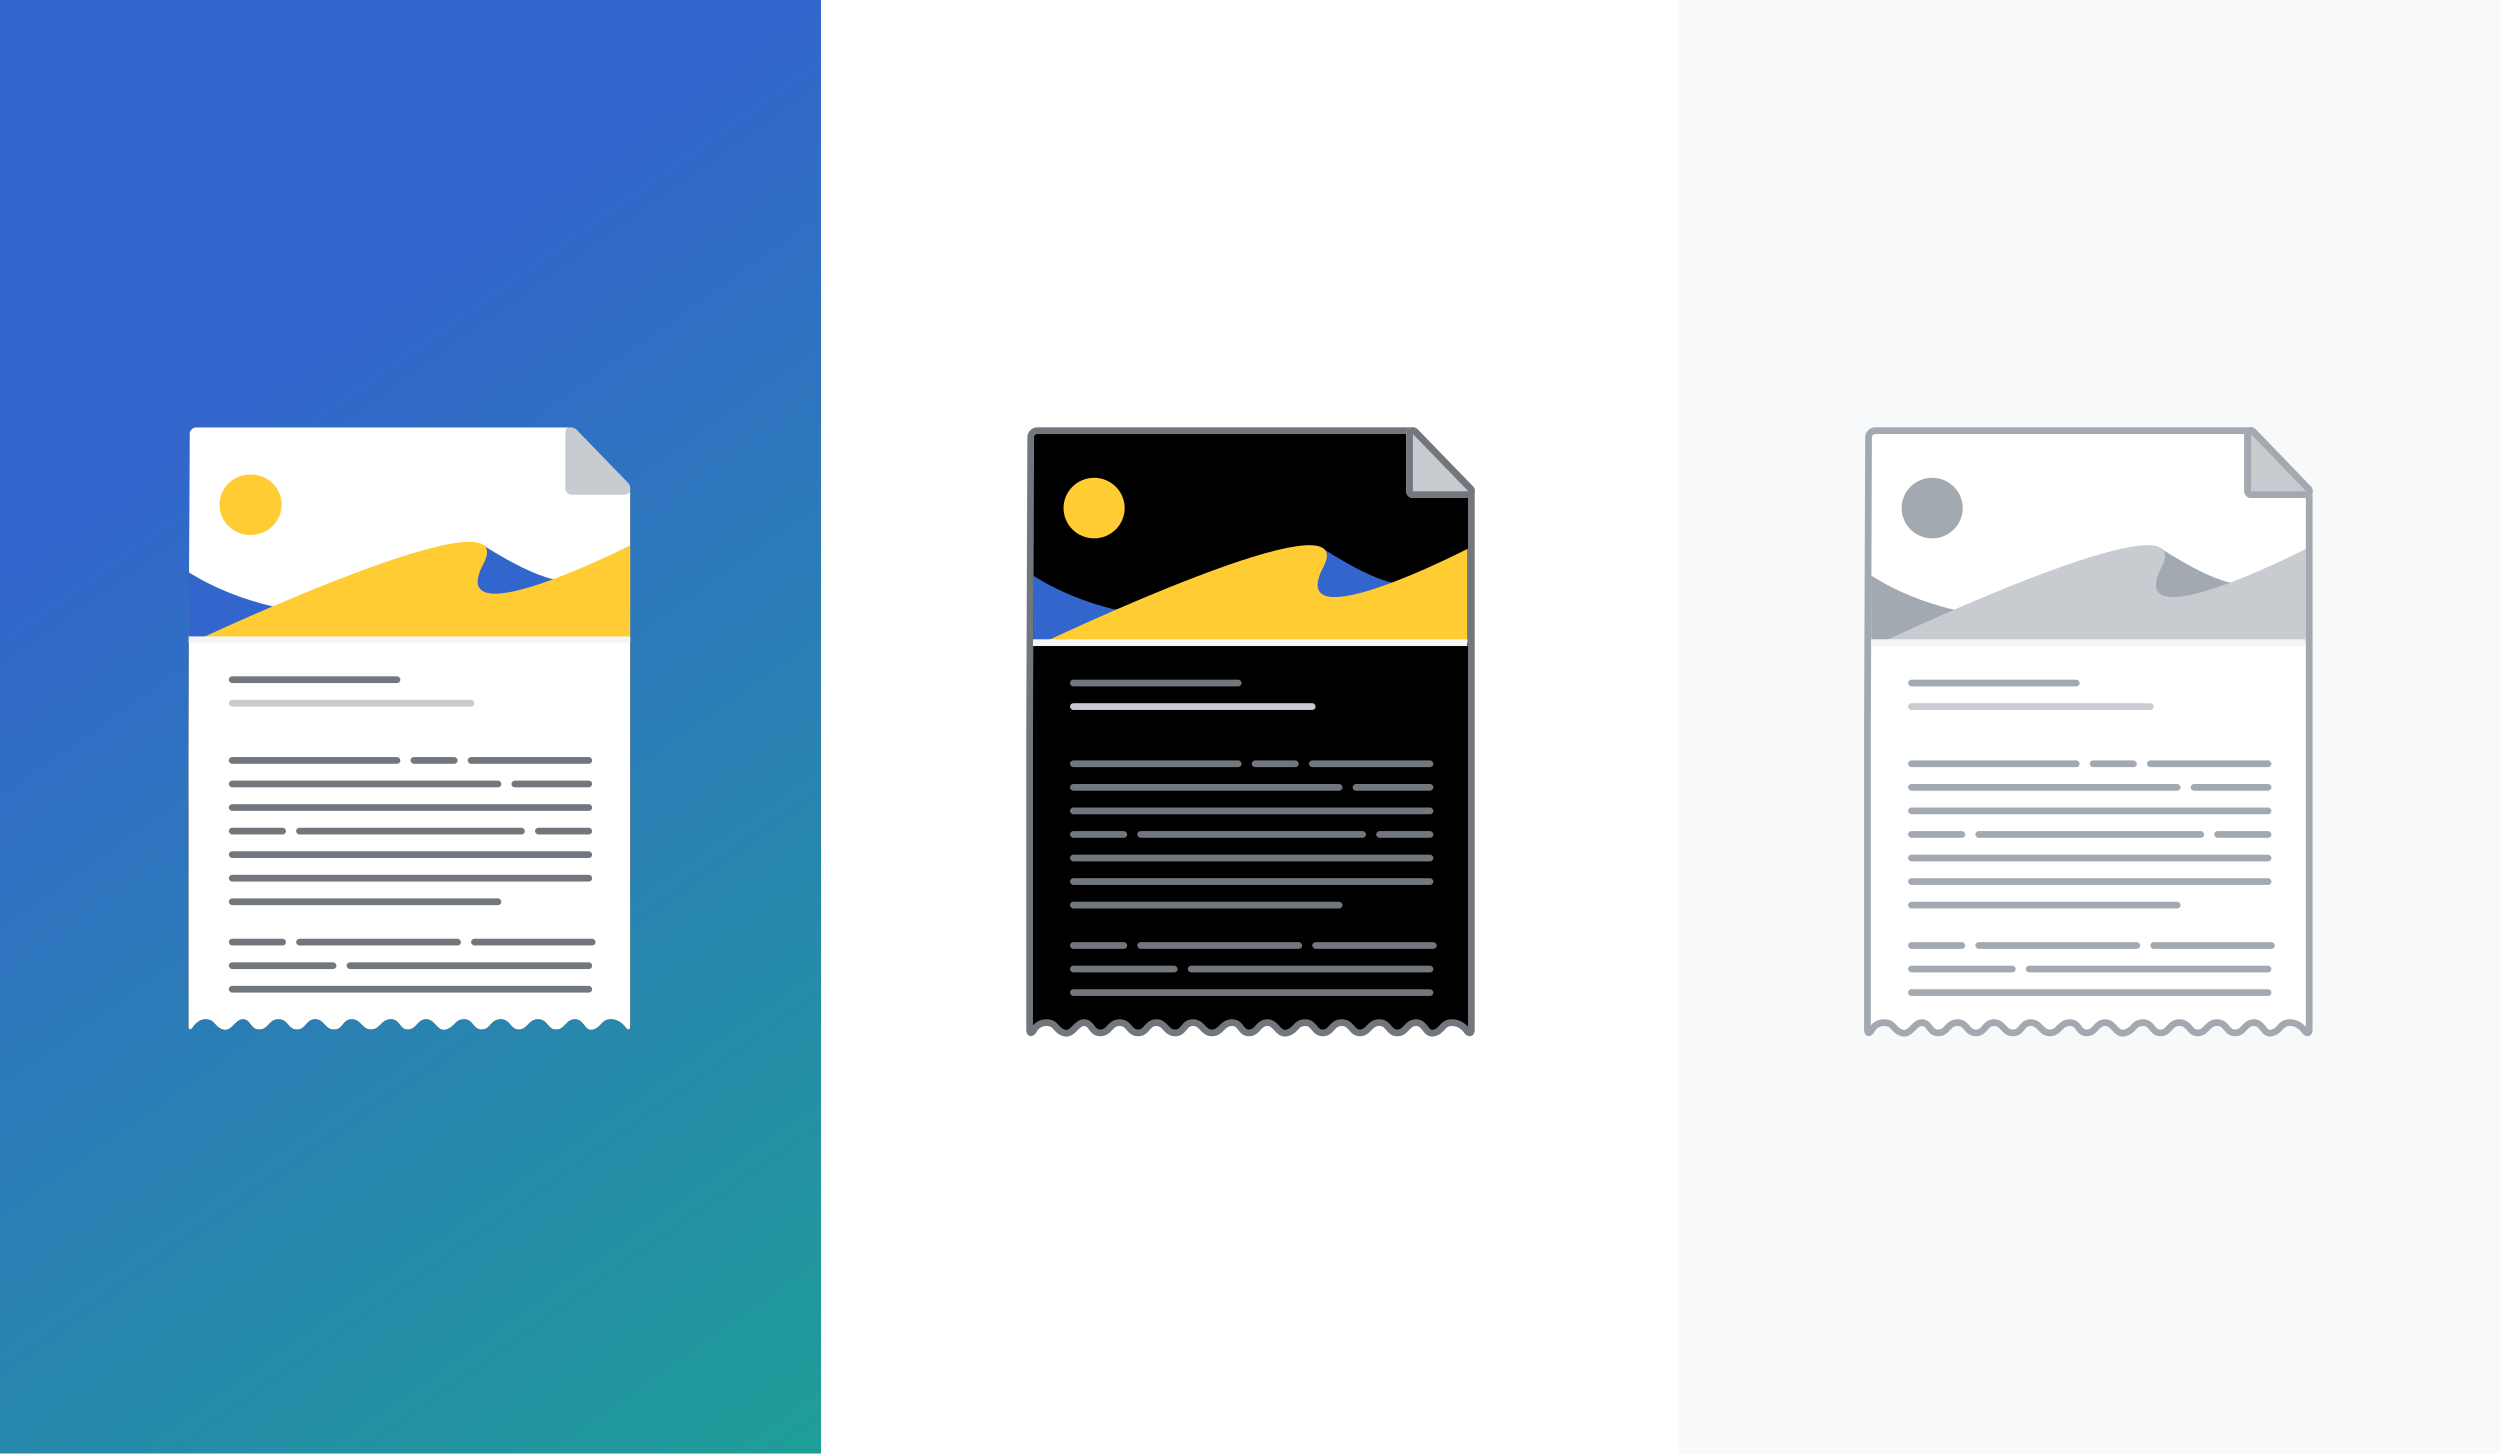 <?xml version="1.0" encoding="UTF-8"?>
<svg xmlns="http://www.w3.org/2000/svg" xmlns:xlink="http://www.w3.org/1999/xlink" style="background:#c8ccd1" width="743" height="432" viewBox="0 0 743 432">
	<defs>
		<path id="illustrations-article-o" d="M0 90.803L.333 3.002A2.007 2.007 0 012.343 1H112.99v16.505c0 1.103.895 1.997 1.993 1.997h16.304V178.98c0 1.104-.542 1.293-1.271.468 0 0-1.523-2.517-4.466-2.517-2.943 0-2.675 2.316-5.275 3.04-2.6.724-2.605-3.04-5.391-3.04s-2.937 3.04-5.588 3.04c-2.652 0-2.478-3.04-5.377-3.04-2.899 0-3.179 3.04-5.724 3.04-2.545 0-2.468-3.04-5.447-3.04-2.98 0-2.967 3.04-5.603 3.04-2.635 0-2.45-3.04-5.237-3.04-2.786 0-2.68 2.318-5.373 3.04-2.692.722-3.172-3.04-5.864-3.04-2.691 0-2.892 3.04-5.486 3.04s-2.177-3.04-5.055-3.04c-2.878 0-3.199 3.04-5.889 3.04-2.69 0-2.922-3.04-5.722-3.04-2.801 0-2.497 3.04-5.259 3.04-2.761 0-2.862-3.04-5.61-3.04-2.747 0-2.704 3.04-5.407 3.04-2.704 0-2.58-3.04-5.48-3.04-2.9 0-3.009 3.04-5.727 3.04-2.717 0-2.478-3.04-4.854-3.04s-3.368 3.852-5.96 3.04c-2.593-.811-2.294-3.04-5.19-3.04-2.895 0-3.92 2.4-3.92 2.4-.614.91-1.112.747-1.112-.348v-88.18z"/>
		<path id="illustrations-article-p" d="M113.928 21c-1.113 0-2.011-.927-2.011-2.074V2.074c0-.837.49-1.597 1.24-1.916a1.966 1.966 0 012.192.45l16.12 16.626c.516.375.848.993.848 1.692 0 1.147-.9 2.074-2.012 2.074-.01-.002-16.377 0-16.377 0z"/>
		<path id="illustrations-article-v" d="M0 90.803L.333 3.002A2.007 2.007 0 012.343 1H112.99v16.505c0 1.103.895 1.997 1.993 1.997h16.304V178.98c0 1.104-.542 1.293-1.271.468 0 0-1.523-2.517-4.466-2.517-2.943 0-2.675 2.316-5.275 3.04-2.6.724-2.605-3.04-5.391-3.04s-2.937 3.04-5.588 3.04c-2.652 0-2.478-3.04-5.377-3.04-2.899 0-3.179 3.04-5.724 3.04-2.545 0-2.468-3.04-5.447-3.04-2.98 0-2.967 3.04-5.603 3.04-2.635 0-2.45-3.04-5.237-3.04-2.786 0-2.68 2.318-5.373 3.04-2.692.722-3.172-3.04-5.864-3.04-2.691 0-2.892 3.04-5.486 3.04s-2.177-3.04-5.055-3.04c-2.878 0-3.199 3.04-5.889 3.04-2.69 0-2.922-3.04-5.722-3.04-2.801 0-2.497 3.04-5.259 3.04-2.761 0-2.862-3.04-5.61-3.04-2.747 0-2.704 3.04-5.407 3.04-2.704 0-2.58-3.04-5.48-3.04-2.9 0-3.009 3.04-5.727 3.04-2.717 0-2.478-3.04-4.854-3.04s-3.368 3.852-5.96 3.04c-2.593-.811-2.294-3.04-5.19-3.04-2.895 0-3.92 2.4-3.92 2.4-.614.91-1.112.747-1.112-.348v-88.18z"/>
		<path id="illustrations-article-w" d="M114.001 21c-1.106 0-2.001-.927-2.001-2.074V2.074c0-.837.488-1.597 1.235-1.916a1.95 1.95 0 012.181.45l16.042 16.626c.512.375.842.993.842 1.692 0 1.147-.895 2.074-2.001 2.074-.01-.002-16.298 0-16.298 0z"/>
		<path id="illustrations-article-C" d="M.016 89.803C.15 44.901.348 2.002.348 2.002A2.01 2.01 0 012.36 0h110.646v16.505c0 1.103.895 1.997 1.993 1.997h16.304v159.5c0 1.103-.554 1.29-1.284.471 0 0-1.589-2.542-4.453-2.542-2.943 0-2.675 2.316-5.275 3.04-2.6.724-2.605-3.04-5.39-3.04-2.786 0-2.938 3.04-5.59 3.04-2.65 0-2.476-3.04-5.375-3.04-2.9 0-3.18 3.04-5.725 3.04-2.545 0-2.467-3.04-5.447-3.04s-2.967 3.04-5.602 3.04c-2.636 0-2.451-3.04-5.237-3.04-2.787 0-2.681 2.318-5.373 3.04-2.693.722-3.173-3.04-5.864-3.04-2.692 0-2.893 3.04-5.486 3.04-2.594 0-2.177-3.04-5.055-3.04-2.878 0-3.2 3.04-5.89 3.04-2.69 0-2.921-3.04-5.722-3.04-2.8 0-2.497 3.04-5.258 3.04-2.762 0-2.863-3.04-5.61-3.04-2.747 0-2.704 3.04-5.408 3.04s-2.58-3.04-5.48-3.04c-2.899 0-3.008 3.04-5.726 3.04s-2.479-3.04-4.854-3.04c-2.376 0-3.368 3.852-5.961 3.04-2.593-.811-2.294-3.04-5.19-3.04-2.353 0-3.807 2.47-3.807 2.47-.676.871-1.225.677-1.225-.418v-63.468s-.036-12.356 0-24.712z"/>
		<filter id="illustrations-article-n" width="110.7%" height="107.8%" x="-5.3%" y="-3.9%" filterUnits="objectBoundingBox">
			<feMorphology in="SourceAlpha" operator="dilate" radius="1" result="shadowSpreadOuter1"/>
			<feOffset in="shadowSpreadOuter1" result="shadowOffsetOuter1"/>
			<feMorphology in="SourceAlpha" radius="1" result="shadowInner"/>
			<feOffset in="shadowInner" result="shadowInner"/>
			<feComposite in="shadowOffsetOuter1" in2="shadowInner" operator="out" result="shadowOffsetOuter1"/>
			<feGaussianBlur in="shadowOffsetOuter1" result="shadowBlurOuter1" stdDeviation="2"/>
			<feColorMatrix in="shadowBlurOuter1" values="0 0 0 0 0.961 0 0 0 0 0.961 0 0 0 0 0.961 0 0 0 1 0"/>
		</filter>
		<filter id="illustrations-article-u" width="110.7%" height="107.8%" x="-5.3%" y="-3.9%" filterUnits="objectBoundingBox">
			<feMorphology in="SourceAlpha" operator="dilate" radius="1" result="shadowSpreadOuter1"/>
			<feOffset in="shadowSpreadOuter1" result="shadowOffsetOuter1"/>
			<feGaussianBlur in="shadowOffsetOuter1" result="shadowBlurOuter1" stdDeviation="2"/>
			<feComposite in="shadowBlurOuter1" in2="SourceAlpha" operator="out" result="shadowBlurOuter1"/>
			<feColorMatrix in="shadowBlurOuter1" values="0 0 0 0 0.961 0 0 0 0 0.961 0 0 0 0 0.961 0 0 0 1 0"/>
		</filter>
		<filter id="illustrations-article-B" width="109.2%" height="106.7%" x="-4.6%" y="-3.4%" filterUnits="objectBoundingBox">
			<feOffset in="SourceAlpha" result="shadowOffsetOuter1"/>
			<feGaussianBlur in="shadowOffsetOuter1" result="shadowBlurOuter1" stdDeviation="2"/>
			<feColorMatrix in="shadowBlurOuter1" values="0 0 0 0 0.2 0 0 0 0 0.4 0 0 0 0 0.8 0 0 0 0.15 0"/>
		</filter>
		<linearGradient id="illustrations-article-m" x1="108.571%" x2="40.106%" y1="195.213%" y2="23.396%">
			<stop offset="0%" stop-color="#0BD564"/>
			<stop offset="100%" stop-color="#36C"/>
		</linearGradient>
	</defs>
	<g fill="none" fill-rule="evenodd">
		<path fill="url(#illustrations-article-m)" d="M0 0h244v433.778H0z"/>
		<path fill="#FFF" d="M250 1h244v433.778H250z"/>
		<path fill="#F8F9FA" d="M499 0h244v433.778H499z"/>
		<g transform="translate(306 127)">
			<g stroke-linecap="round">
				<use fill="#000" filter="url(#illustrations-article-n)" xlink:href="#illustrations-article-o"/>
				<use stroke="#72777D" stroke-width="2" xlink:href="#illustrations-article-o"/>
			</g>
			<use fill="#C8CCD1" xlink:href="#illustrations-article-p"/>
			<path stroke="#72777D" stroke-width="2" d="M113.927 20h8.189a47404.073 47404.073 0 017.484 0h.52c.078-.002.106-.003.185.003V20c.553 0 1.012-.473 1.012-1.074 0-.363-.166-.687-.436-.884l-.13-.112-16.12-16.626a.966.966 0 00-1.082-.226c-.377.16-.632.555-.632.996v16.852c0 .601.458 1.074 1.01 1.074z"/>
			<g transform="translate(1 15)">
				<ellipse cx="18.169" cy="9" fill="#FC3" rx="9.084" ry="9"/>
				<ellipse cx="18.169" cy="9" fill="url(#illustrations-article-q)" rx="9.084" ry="9"/>
				<path fill="#36C" d="M86.154 21s21.896 14.749 26.823 9.323c4.926-5.427 0 7.877 0 7.877H69.744"/>
				<path fill="url(#illustrations-article-r)" d="M86.154 21s21.896 14.749 26.823 9.323c4.926-5.427 0 7.877 0 7.877H69.744"/>
				<path fill="#36C" d="M0 29s17.45 12.188 41.768 12.188S47.718 49 47.718 49H.052"/>
				<path fill="url(#illustrations-article-s)" d="M0 29s17.45 12.188 41.768 12.188S47.718 49 47.718 49H.052"/>
				<path fill="#FC3" d="M2.772 49.118S98.276 3.55 86.309 26.484c-11.967 22.934 42.863-5.386 42.863-5.386v28.02"/>
				<path fill="url(#illustrations-article-t)" d="M2.772 49.118S98.276 3.55 86.309 26.484c-11.967 22.934 42.863-5.386 42.863-5.386v28.02"/>
			</g>
			<path fill="#F5F5F5" d="M1 63h129.1v2H1z"/>
			<g transform="translate(12 75)">
				<rect width="73" height="2" y="7" fill="#C8CCD1" rx="1"/>
				<rect width="81" height="2" y="31" fill="#72777D" rx="1"/>
				<rect width="32" height="2" y="85" fill="#72777D" rx="1"/>
				<rect width="73" height="2" x="35" y="85" fill="#72777D" rx="1"/>
				<rect width="17" height="2" y="45" fill="#72777D" rx="1"/>
				<rect width="17" height="2" x="91" y="45" fill="#72777D" rx="1"/>
				<rect width="68" height="2" x="20" y="45" fill="#72777D" rx="1"/>
				<rect width="17" height="2" y="78" fill="#72777D" rx="1"/>
				<rect width="37" height="2" x="72" y="78" fill="#72777D" rx="1"/>
				<rect width="49" height="2" x="20" y="78" fill="#72777D" rx="1"/>
				<rect width="24" height="2" x="84" y="31" fill="#72777D" rx="1" transform="matrix(-1 0 0 1 192 0)"/>
				<rect width="81" height="2" y="66" fill="#72777D" rx="1"/>
				<rect width="14" height="2" x="54" y="24" fill="#72777D" rx="1"/>
				<rect width="37" height="2" x="71" y="24" fill="#72777D" rx="1"/>
				<rect width="51" height="2" y="24" fill="#72777D" rx="1"/>
				<rect width="108" height="2" y="59" fill="#72777D" rx="1"/>
				<rect width="108" height="2" y="52" fill="#72777D" rx="1"/>
				<rect width="108" height="2" y="92" fill="#72777D" rx="1"/>
				<rect width="108" height="2" y="38" fill="#72777D" rx="1"/>
				<rect width="51" height="2" fill="#72777D" rx="1"/>
			</g>
		</g>
		<g transform="translate(555 127)">
			<g stroke-linecap="round">
				<use fill="#000" filter="url(#illustrations-article-u)" xlink:href="#illustrations-article-v"/>
				<use fill="#FFF" stroke="#A2A9B1" stroke-width="2" xlink:href="#illustrations-article-v"/>
			</g>
			<use fill="#C8CCD1" xlink:href="#illustrations-article-w"/>
			<path stroke="#A2A9B1" stroke-width="2" d="M114.001 20h8.149a46940.488 46940.488 0 017.965 0c.076-.002.104-.003.184.003V20c.546 0 1.001-.472 1.001-1.074 0-.364-.165-.69-.434-.886l-.128-.112-16.042-16.626a.95.95 0 00-1.068-.225c-.374.16-.628.555-.628.997v16.852c0 .602.455 1.074 1.001 1.074z"/>
			<g transform="translate(1.072 15)">
				<ellipse cx="18.169" cy="9" fill="#A2A9B1" rx="9.084" ry="9"/>
				<ellipse cx="18.169" cy="9" fill="url(#illustrations-article-x)" rx="9.084" ry="9"/>
				<path fill="#A2A9B1" d="M86.154 21s21.896 14.749 26.823 9.323c4.926-5.427 0 7.877 0 7.877H69.744"/>
				<path fill="url(#illustrations-article-y)" d="M86.154 21s21.896 14.749 26.823 9.323c4.926-5.427 0 7.877 0 7.877H69.744"/>
				<path fill="#A2A9B1" d="M0 29s17.45 12.188 41.768 12.188S47.718 49 47.718 49H.052"/>
				<path fill="url(#illustrations-article-z)" d="M0 29s17.45 12.188 41.768 12.188S47.718 49 47.718 49H.052"/>
				<path fill="#C8CCD1" d="M2.772 49.118S98.352 3.55 86.375 26.484c-11.976 22.934 42.897-5.386 42.897-5.386v28.02"/>
				<path fill="url(#illustrations-article-A)" d="M2.772 49.118S98.352 3.55 86.375 26.484c-11.976 22.934 42.897-5.386 42.897-5.386v28.02"/>
			</g>
			<path fill="#F5F5F5" d="M1.072 63h129.1v2H1.072z"/>
			<g transform="translate(12.072 75)">
				<rect width="73" height="2" y="7" fill="#C8CCD1" rx="1"/>
				<rect width="81" height="2" y="31" fill="#A2A9B1" rx="1"/>
				<rect width="32" height="2" y="85" fill="#A2A9B1" rx="1"/>
				<rect width="73" height="2" x="35" y="85" fill="#A2A9B1" rx="1"/>
				<rect width="17" height="2" y="45" fill="#A2A9B1" rx="1"/>
				<rect width="17" height="2" x="91" y="45" fill="#A2A9B1" rx="1"/>
				<rect width="68" height="2" x="20" y="45" fill="#A2A9B1" rx="1"/>
				<rect width="17" height="2" y="78" fill="#A2A9B1" rx="1"/>
				<rect width="37" height="2" x="72" y="78" fill="#A2A9B1" rx="1"/>
				<rect width="49" height="2" x="20" y="78" fill="#A2A9B1" rx="1"/>
				<rect width="24" height="2" x="84" y="31" fill="#A2A9B1" rx="1" transform="matrix(-1 0 0 1 192 0)"/>
				<rect width="81" height="2" y="66" fill="#A2A9B1" rx="1"/>
				<rect width="14" height="2" x="54" y="24" fill="#A2A9B1" rx="1"/>
				<rect width="37" height="2" x="71" y="24" fill="#A2A9B1" rx="1"/>
				<rect width="51" height="2" y="24" fill="#A2A9B1" rx="1"/>
				<rect width="108" height="2" y="59" fill="#A2A9B1" rx="1"/>
				<rect width="108" height="2" y="52" fill="#A2A9B1" rx="1"/>
				<rect width="108" height="2" y="92" fill="#A2A9B1" rx="1"/>
				<rect width="108" height="2" y="38" fill="#A2A9B1" rx="1"/>
				<rect width="51" height="2" fill="#A2A9B1" rx="1"/>
			</g>
		</g>
		<g transform="translate(56 127)">
			<use fill="#000" filter="url(#illustrations-article-B)" xlink:href="#illustrations-article-C"/>
			<use fill="#FFF" xlink:href="#illustrations-article-C"/>
			<path fill="#C8CCD1" d="M113.914 20.036c-1.059 0-1.914-.883-1.914-1.975V2.01c0-.797.085-1.568.799-1.872.718-.306 1.92-.089 2.468.476l15.341 15.834c.49.358.714 1.284.714 1.95 0 1.092-.764 1.637-1.822 1.637-.01-.002-15.586 0-15.586 0z"/>
			<g transform="translate(0 14)">
				<ellipse cx="18.462" cy="9" fill="#FC3" rx="9.231" ry="9"/>
				<ellipse cx="18.462" cy="9" fill="url(#illustrations-article-D)" rx="9.231" ry="9"/>
				<path fill="#36C" d="M87.546 21s22.25 14.749 27.256 9.323c5.006-5.427 0 7.877 0 7.877H70.87"/>
				<path fill="url(#illustrations-article-E)" d="M87.546 21s22.25 14.749 27.256 9.323c5.006-5.427 0 7.877 0 7.877H70.87"/>
				<path fill="#36C" d="M0 29s17.732 12.188 42.442 12.188c24.711 0 6.046 7.812 6.046 7.812H.054"/>
				<path fill="url(#illustrations-article-F)" d="M0 29s17.732 12.188 42.442 12.188c24.711 0 6.046 7.812 6.046 7.812H.054"/>
				<path fill="#FC3" d="M2.817 49.118S99.864 3.55 87.703 26.484c-12.16 22.934 43.556-5.386 43.556-5.386v28.02"/>
				<path fill="url(#illustrations-article-G)" d="M2.817 49.118S99.864 3.55 87.703 26.484c-12.16 22.934 43.556-5.386 43.556-5.386v28.02"/>
			</g>
			<path fill="#F5F5F5" d="M.087 62.14h131.2v2H.087z"/>
			<g transform="translate(12 74)">
				<rect width="73" height="2" y="7" fill="#C8CCD1" rx="1"/>
				<rect width="81" height="2" y="31" fill="#72777D" rx="1"/>
				<rect width="32" height="2" y="85" fill="#72777D" rx="1"/>
				<rect width="73" height="2" x="35" y="85" fill="#72777D" rx="1"/>
				<rect width="17" height="2" y="45" fill="#72777D" rx="1"/>
				<rect width="17" height="2" x="91" y="45" fill="#72777D" rx="1"/>
				<rect width="68" height="2" x="20" y="45" fill="#72777D" rx="1"/>
				<rect width="17" height="2" y="78" fill="#72777D" rx="1"/>
				<rect width="37" height="2" x="72" y="78" fill="#72777D" rx="1"/>
				<rect width="49" height="2" x="20" y="78" fill="#72777D" rx="1"/>
				<rect width="24" height="2" x="84" y="31" fill="#72777D" rx="1" transform="matrix(-1 0 0 1 192 0)"/>
				<rect width="81" height="2" y="66" fill="#72777D" rx="1"/>
				<rect width="14" height="2" x="54" y="24" fill="#72777D" rx="1"/>
				<rect width="37" height="2" x="71" y="24" fill="#72777D" rx="1"/>
				<rect width="51" height="2" y="24" fill="#72777D" rx="1"/>
				<rect width="108" height="2" y="59" fill="#72777D" rx="1"/>
				<rect width="108" height="2" y="52" fill="#72777D" rx="1"/>
				<rect width="108" height="2" y="92" fill="#72777D" rx="1"/>
				<rect width="108" height="2" y="38" fill="#72777D" rx="1"/>
				<rect width="51" height="2" fill="#72777D" rx="1"/>
			</g>
		</g>
	</g>
</svg>
